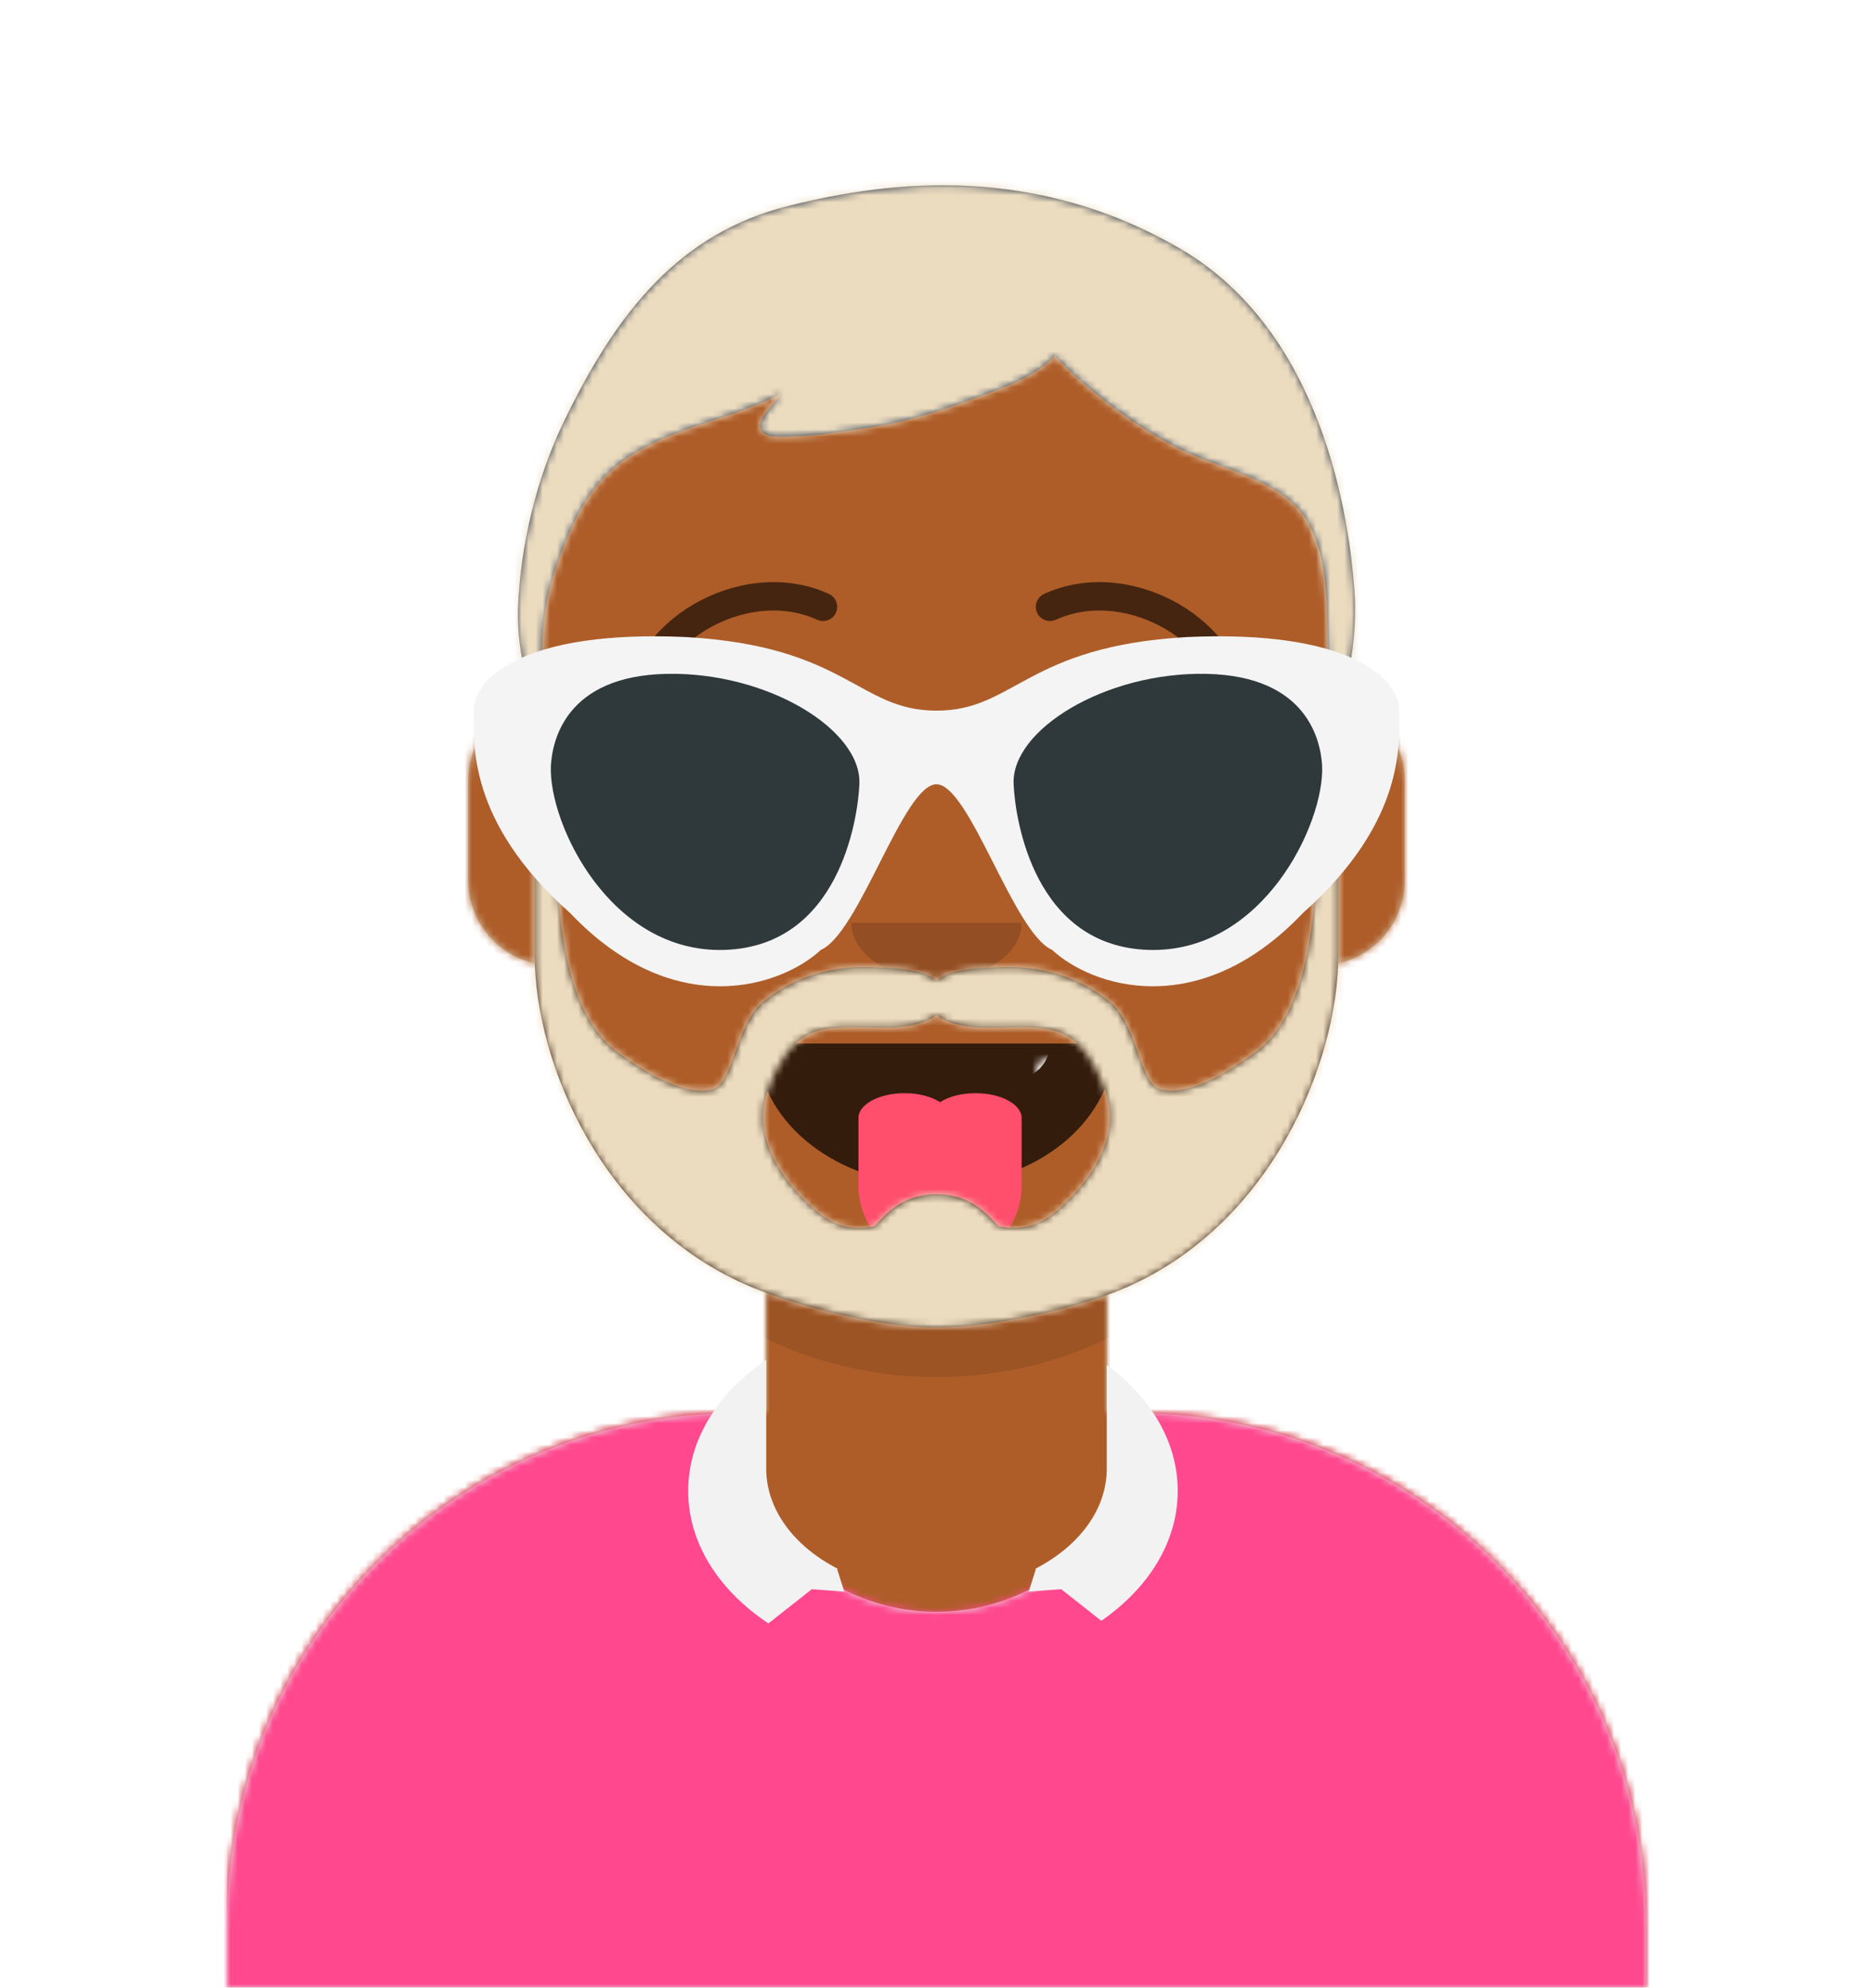 <svg width="264px" height="280px" viewBox="0 0 264 280" version="1.1" xmlns="http://www.w3.org/2000/svg" xmlns:xlink="http://www.w3.org/1999/xlink"><desc>Created with getavataaars.com</desc><defs><circle id="react-path-1" cx="120" cy="120" r="120"></circle><path d="M12,160 C12,226.274 65.726,280 132,280 C198.274,280 252,226.274 252,160 L264,160 L264,-1.42108547e-14 L-3.19744231e-14,-1.42108547e-14 L-3.19744231e-14,160 L12,160 Z" id="react-path-2"></path><path d="M124,144.611 L124,163 L128,163 L128,163 C167.765,163 200,195.235 200,235 L200,244 L0,244 L0,235 C-4.86974701e-15,195.235 32.235,163 72,163 L72,163 L76,163 L76,144.611 C58.763,136.422 46.372,119.687 44.305,99.881 C38.48,99.058 34,94.052 34,88 L34,74 C34,68.054 38.325,63.118 44,62.166 L44,56 L44,56 C44,25.072 69.072,5.68137151e-15 100,0 L100,0 L100,0 C130.928,-5.68137151e-15 156,25.072 156,56 L156,62.166 C161.675,63.118 166,68.054 166,74 L166,88 C166,94.052 161.52,99.058 155.695,99.881 C153.628,119.687 141.237,136.422 124,144.611 Z" id="react-path-3"></path></defs><g id="Avataaar" stroke="none" stroke-width="1" fill="none" fill-rule="evenodd"><g transform="translate(-825, -1100)" id="Avataaar/Circle"><g transform="translate(825, 1100)"><g id="Mask"></g><g id="Avataaar" stroke-width="1" fill-rule="evenodd" mask="url(#react-mask-5)"><g id="Body" transform="translate(32, 36)"><mask id="react-mask-6" fill="white"><use xlink:href="#react-path-3"></use></mask><use fill="#D0C6AC" xlink:href="#react-path-3"></use><g id="Skin/👶🏽-03-Brown" mask="url(#react-mask-6)" fill="#AE5D29"><g transform="translate(0, 0)" id="Color"><rect x="0" y="0" width="264" height="280"></rect></g></g><path d="M156,79 L156,102 C156,132.928 130.928,158 100,158 C69.072,158 44,132.928 44,102 L44,79 L44,94 C44,124.928 69.072,150 100,150 C130.928,150 156,124.928 156,94 L156,79 Z" id="Neck-Shadow" fill-opacity="0.1" fill="#000000" mask="url(#react-mask-6)"></path></g><g id="Clothing/Collar-+-Sweater" transform="translate(0, 170)"><defs><path d="M105.192,29.052 L104,29.052 L104,29.052 C64.235,29.052 32,61.287 32,101.052 L32,110 L232,110 L232,101.052 C232,61.287 199.765,29.052 160,29.052 L160,29.052 L158.808,29.052 C158.935,30.035 159,31.036 159,32.052 C159,45.859 146.912,57.052 132,57.052 C117.088,57.052 105,45.859 105,32.052 C105,31.036 105.065,30.035 105.192,29.052 Z" id="react-path-429"></path></defs><mask id="react-mask-430" fill="white"><use xlink:href="#react-path-429"></use></mask><use id="Clothes" fill="#E6E6E6" fill-rule="evenodd" xlink:href="#react-path-429"></use><g id="Color/Palette/Gray-01" mask="url(#react-mask-430)" fill-rule="evenodd" fill="#FF488E"><rect id="🖍Color" x="0" y="0" width="264" height="110"></rect></g><path d="M156,22.279 C162.182,26.835 166,33.106 166,40.028 C166,47.233 161.863,53.733 155.229,58.327 L149.579,53.876 L145,54.208 L146,51.057 L145.922,50.996 C152.022,47.853 156,42.7 156,36.877 L156,22.279 Z M108,21.571 C101.233,26.174 97,32.74 97,40.028 C97,47.426 101.362,54.08 108.308,58.692 L114.421,53.876 L119,54.208 L118,51.057 L118.078,50.996 C111.978,47.853 108,42.7 108,36.877 L108,21.571 Z" id="Collar" fill="#F2F2F2" fill-rule="evenodd"></path></g><g id="Face" transform="translate(76, 82)" fill="#000000"><g id="Mouth/Tongue" transform="translate(2, 52)"><defs><path d="M29,15.609 C30.41,25.231 41.062,33 54,33 C66.968,33 77.646,25.183 79,14.739 C79.101,14.34 78.775,13 76.826,13 C56.838,13 41.74,13 31.174,13 C29.383,13 28.87,14.24 29,15.609 Z" id="react-path-431"></path></defs><mask id="react-mask-432" fill="white"><use xlink:href="#react-path-431"></use></mask><use id="Mouth" fill-opacity="0.7" fill="#000000" fill-rule="evenodd" xlink:href="#react-path-431"></use><rect id="Teeth" fill="#FFFFFF" fill-rule="evenodd" mask="url(#react-mask-432)" x="39" y="2" width="31" height="16" rx="5"></rect><path d="M65.984,23.747 C65.995,23.83 66,23.914 66,24 L66,33 C66,39.075 61.075,44 55,44 L54,44 C47.925,44 43,39.075 43,33 L43,24 L43,24 C43,23.914 43.005,23.83 43.016,23.747 C43.005,23.665 43,23.583 43,23.5 C43,21.567 45.91,20 49.5,20 C51.51,20 53.308,20.491 54.5,21.263 C55.692,20.491 57.49,20 59.5,20 C63.09,20 66,21.567 66,23.5 C66,23.583 65.995,23.665 65.984,23.747 Z" id="Tongue" fill="#FF4F6D" fill-rule="evenodd"></path></g><g id="Nose/Default" transform="translate(28, 40)" fill-opacity="0.16"><path d="M16,8 C16,12.418 21.373,16 28,16 L28,16 C34.627,16 40,12.418 40,8" id="Nose"></path></g><g id="Eyes/X-Dizzy-😵" transform="translate(0, 8)" fill-opacity="0.6" fill-rule="nonzero"><path d="M29,25.2 L34.5,30.7 C35,31.1 35.7,31.1 36.1,30.7 L37.7,29.1 C38.1,28.6 38.1,27.9 37.7,27.5 L32.2,22 L37.7,16.5 C38.1,16 38.1,15.3 37.7,14.9 L36.1,13.3 C35.6,12.9 34.9,12.9 34.5,13.3 L29,18.8 L23.5,13.3 C23,12.9 22.3,12.9 21.9,13.3 L20.3,14.9 C19.9,15.3 19.9,16 20.3,16.5 L25.8,22 L20.3,27.5 C19.9,28 19.9,28.7 20.3,29.1 L21.9,30.7 C22.4,31.1 23.1,31.1 23.5,30.7 L29,25.2 Z" id="Eye"></path><path d="M83,25.2 L88.5,30.7 C89,31.1 89.7,31.1 90.1,30.7 L91.7,29.1 C92.1,28.6 92.1,27.9 91.7,27.5 L86.2,22 L91.7,16.5 C92.1,16 92.1,15.3 91.7,14.9 L90.1,13.3 C89.6,12.9 88.9,12.9 88.5,13.3 L83,18.8 L77.5,13.3 C77,12.9 76.3,12.9 75.9,13.3 L74.3,14.9 C73.9,15.3 73.9,16 74.3,16.5 L79.8,22 L74.3,27.5 C73.9,28 73.9,28.7 74.3,29.1 L75.9,30.7 C76.4,31.1 77.1,31.1 77.5,30.7 L83,25.2 Z" id="Eye"></path></g><g id="Eyebrow/Outline/Raised-Excited" fill-opacity="0.6"><g id="I-Browse" transform="translate(12, 0)"><path d="M3.976,17.128 C5.471,7.605 18.059,1.109 27.164,5.301 C28.167,5.763 29.355,5.324 29.817,4.321 C30.279,3.318 29.84,2.13 28.836,1.668 C17.349,-3.622 1.936,4.332 0.024,16.507 C-0.147,17.599 0.599,18.622 1.69,18.794 C2.781,18.965 3.804,18.219 3.976,17.128 Z" id="Eyebrow" fill-rule="nonzero"></path><path d="M61.976,17.128 C63.471,7.605 76.059,1.109 85.164,5.301 C86.167,5.763 87.355,5.324 87.817,4.321 C88.279,3.318 87.84,2.13 86.836,1.668 C75.349,-3.622 59.936,4.332 58.024,16.507 C57.853,17.599 58.599,18.622 59.69,18.794 C60.781,18.965 61.804,18.219 61.976,17.128 Z" id="Eyebrow" fill-rule="nonzero" transform="translate(73, 9.41) scale(-1, 1) translate(-73, -9.41) "></path></g></g></g><g id="Top" stroke-width="1" fill-rule="evenodd"><defs><rect id="react-path-437" x="0" y="0" width="264" height="280"></rect><path d="M167.309,35.006 C147.121,23.307 127.129,25.222 112.037,29.03 C96.945,32.838 88.017,43.651 80.357,59.648 C76.596,67.503 74.366,76.791 74.023,85.481 C73.888,88.893 74.348,92.415 75.268,95.7 C75.605,96.906 77.423,101.087 77.922,97.709 C78.089,96.584 77.48,95.033 77.422,93.838 C77.344,92.269 77.427,90.681 77.534,89.115 C77.734,86.187 78.256,83.315 79.185,80.525 C80.512,76.537 82.201,72.213 84.787,68.848 C91.188,60.521 102.269,60.046 111.066,55.464 C110.303,56.869 107.36,59.143 108.379,60.727 C109.084,61.821 111.749,61.489 113.022,61.454 C116.371,61.362 119.735,60.78 123.043,60.307 C128.256,59.562 133.141,58.052 138.047,56.218 C142.063,54.716 146.65,53.326 149.669,50.14 C154.54,55.188 160.81,59.935 167.07,63.143 C172.688,66.022 181.749,67.461 185.183,73.301 C189.248,80.215 187.378,88.707 188.619,96.201 C189.091,99.05 190.164,98.987 190.751,96.438 C191.748,92.108 192.219,87.61 191.902,83.159 C191.184,73.111 187.497,46.706 167.309,35.006 Z" id="react-path-436"></path><filter x="-0.8%" y="-2.0%" width="101.5%" height="108.0%" filterUnits="objectBoundingBox" id="react-filter-433"><feOffset dx="0" dy="2" in="SourceAlpha" result="shadowOffsetOuter1"></feOffset><feColorMatrix values="0 0 0 0 0   0 0 0 0 0   0 0 0 0 0  0 0 0 0.16 0" type="matrix" in="shadowOffsetOuter1" result="shadowMatrixOuter1"></feColorMatrix><feMerge><feMergeNode in="shadowMatrixOuter1"></feMergeNode><feMergeNode in="SourceGraphic"></feMergeNode></feMerge></filter></defs><mask id="react-mask-435" fill="white"><use xlink:href="#react-path-437"></use></mask><g id="Mask"></g><g id="Top/Short-Hair/Short-Round" mask="url(#react-mask-435)"><g transform="translate(-1, 0)"><g id="Facial-Hair/Beard-Light" transform="translate(49, 72)"><defs><path d="M101.428,98.169 C98.915,100.463 96.237,101.494 92.853,100.773 C92.271,100.649 89.896,96.235 84,96.235 C78.103,96.235 75.729,100.649 75.147,100.773 C71.762,101.494 69.085,100.463 66.571,98.169 C61.846,93.856 57.917,87.908 60.278,81.419 C61.508,78.037 63.51,74.324 67.151,73.246 C71.038,72.096 76.497,73.244 80.415,72.458 C81.684,72.204 83.071,71.751 84,71 C84.929,71.751 86.316,72.204 87.585,72.458 C91.503,73.244 96.961,72.096 100.849,73.246 C104.49,74.324 106.491,78.037 107.722,81.419 C110.083,87.908 106.154,93.856 101.428,98.169 M140.081,26 C136.671,34.4 137.988,44.858 137.357,53.676 C136.844,60.843 135.337,71.586 128.973,76.215 C125.718,78.582 119.794,82.56 115.542,81.45 C112.615,80.686 112.302,72.29 108.455,69.147 C104.092,65.582 98.643,64.016 93.149,64.258 C90.779,64.362 85.984,64.337 84,66.16 C82.016,64.337 77.222,64.362 74.851,64.258 C69.357,64.016 63.908,65.582 59.545,69.147 C55.698,72.29 55.386,80.686 52.458,81.45 C48.206,82.56 42.282,78.582 39.027,76.215 C32.662,71.586 31.156,60.843 30.643,53.676 C30.012,44.858 31.329,34.4 27.919,26 C26.26,26 27.354,42.129 27.354,42.129 L27.354,62.485 C27.386,77.773 36.935,100.655 58.108,109.393 C63.286,111.53 75.015,115 84,115 C92.985,115 104.714,111.86 109.892,109.723 C131.065,100.986 140.614,77.773 140.646,62.485 L140.646,42.129 C140.646,42.129 141.74,26 140.081,26" id="react-path-439"></path></defs><mask id="react-mask-438" fill="white"><use xlink:href="#react-path-439"></use></mask><use id="Lite-Beard" fill="#331B0C" fill-rule="evenodd" xlink:href="#react-path-439"></use><g id="Color/Hair/Brown" mask="url(#react-mask-438)" fill="#ECDCBF"><g transform="translate(-32, 0)" id="Color"><rect x="0" y="0" width="264" height="244"></rect></g></g></g><mask id="react-mask-434" fill="white"><use xlink:href="#react-path-436"></use></mask><use id="Short-Hair" stroke="none" fill="#28354B" fill-rule="evenodd" xlink:href="#react-path-436"></use><g id="Skin/👶🏽-03-Brown" mask="url(#react-mask-434)" fill="#ECDCBF"><g transform="translate(0, 0) " id="Color"><rect x="0" y="0" width="264" height="280"></rect></g></g><g id="Top/_Resources/Kurt" fill="none" transform="translate(62, 85)" stroke-width="1"><defs><filter x="-0.8%" y="-2.0%" width="101.5%" height="108.0%" filterUnits="objectBoundingBox" id="react-filter-440"><feOffset dx="0" dy="2" in="SourceAlpha" result="shadowOffsetOuter1"></feOffset><feColorMatrix values="0 0 0 0 0   0 0 0 0 0   0 0 0 0 0  0 0 0 0.16 0" type="matrix" in="shadowOffsetOuter1" result="shadowMatrixOuter1"></feColorMatrix><feMerge><feMergeNode in="shadowMatrixOuter1"></feMergeNode><feMergeNode in="SourceGraphic"></feMergeNode></feMerge></filter></defs><g id="Kurts" filter="url(#react-filter-440)" transform="translate(5, 2)"><path d="M66,11.111 C54.963,11.111 53.371,2.027 30.671,0.741 C7.986,-0.283 0.815,6.449 0.776,11.111 C0.813,15.404 -0.352,26.561 14.365,39.63 C29.137,55.142 44.27,49.882 49.694,44.815 C55.135,42.473 61.34,21.46 66,21.481 C70.66,21.503 76.865,42.473 82.306,44.815 C87.73,49.882 102.863,55.142 117.635,39.63 C132.352,26.561 131.187,15.404 131.224,11.111 C131.185,6.449 124.014,-0.283 101.329,0.741 C78.629,2.027 77.037,11.111 66,11.111 Z" id="It!" fill="#F4F4F4" fill-rule="nonzero"></path><path d="M55.129,21.481 C55.51,13.823 42.216,5.642 27.953,5.926 C13.697,6.225 11.842,15.379 11.647,18.889 C11.298,27.022 20.014,45.304 36.106,44.815 C52.197,44.306 54.909,26.534 55.129,21.481 Z" id="Did" fill="#2F383B" fill-rule="nonzero"></path><path d="M120.353,21.481 C120.734,13.823 107.439,5.642 93.176,5.926 C78.921,6.225 77.065,15.379 76.871,18.889 C76.522,27.022 85.238,45.304 101.329,44.815 C117.421,44.306 120.133,26.534 120.353,21.481 Z" id="Courtney" fill="#2F383B" fill-rule="nonzero" transform="translate(98.612, 25.37) scale(-1, 1) translate(-98.612, -25.37) "></path></g></g></g></g></g></g></g></g></g></svg>